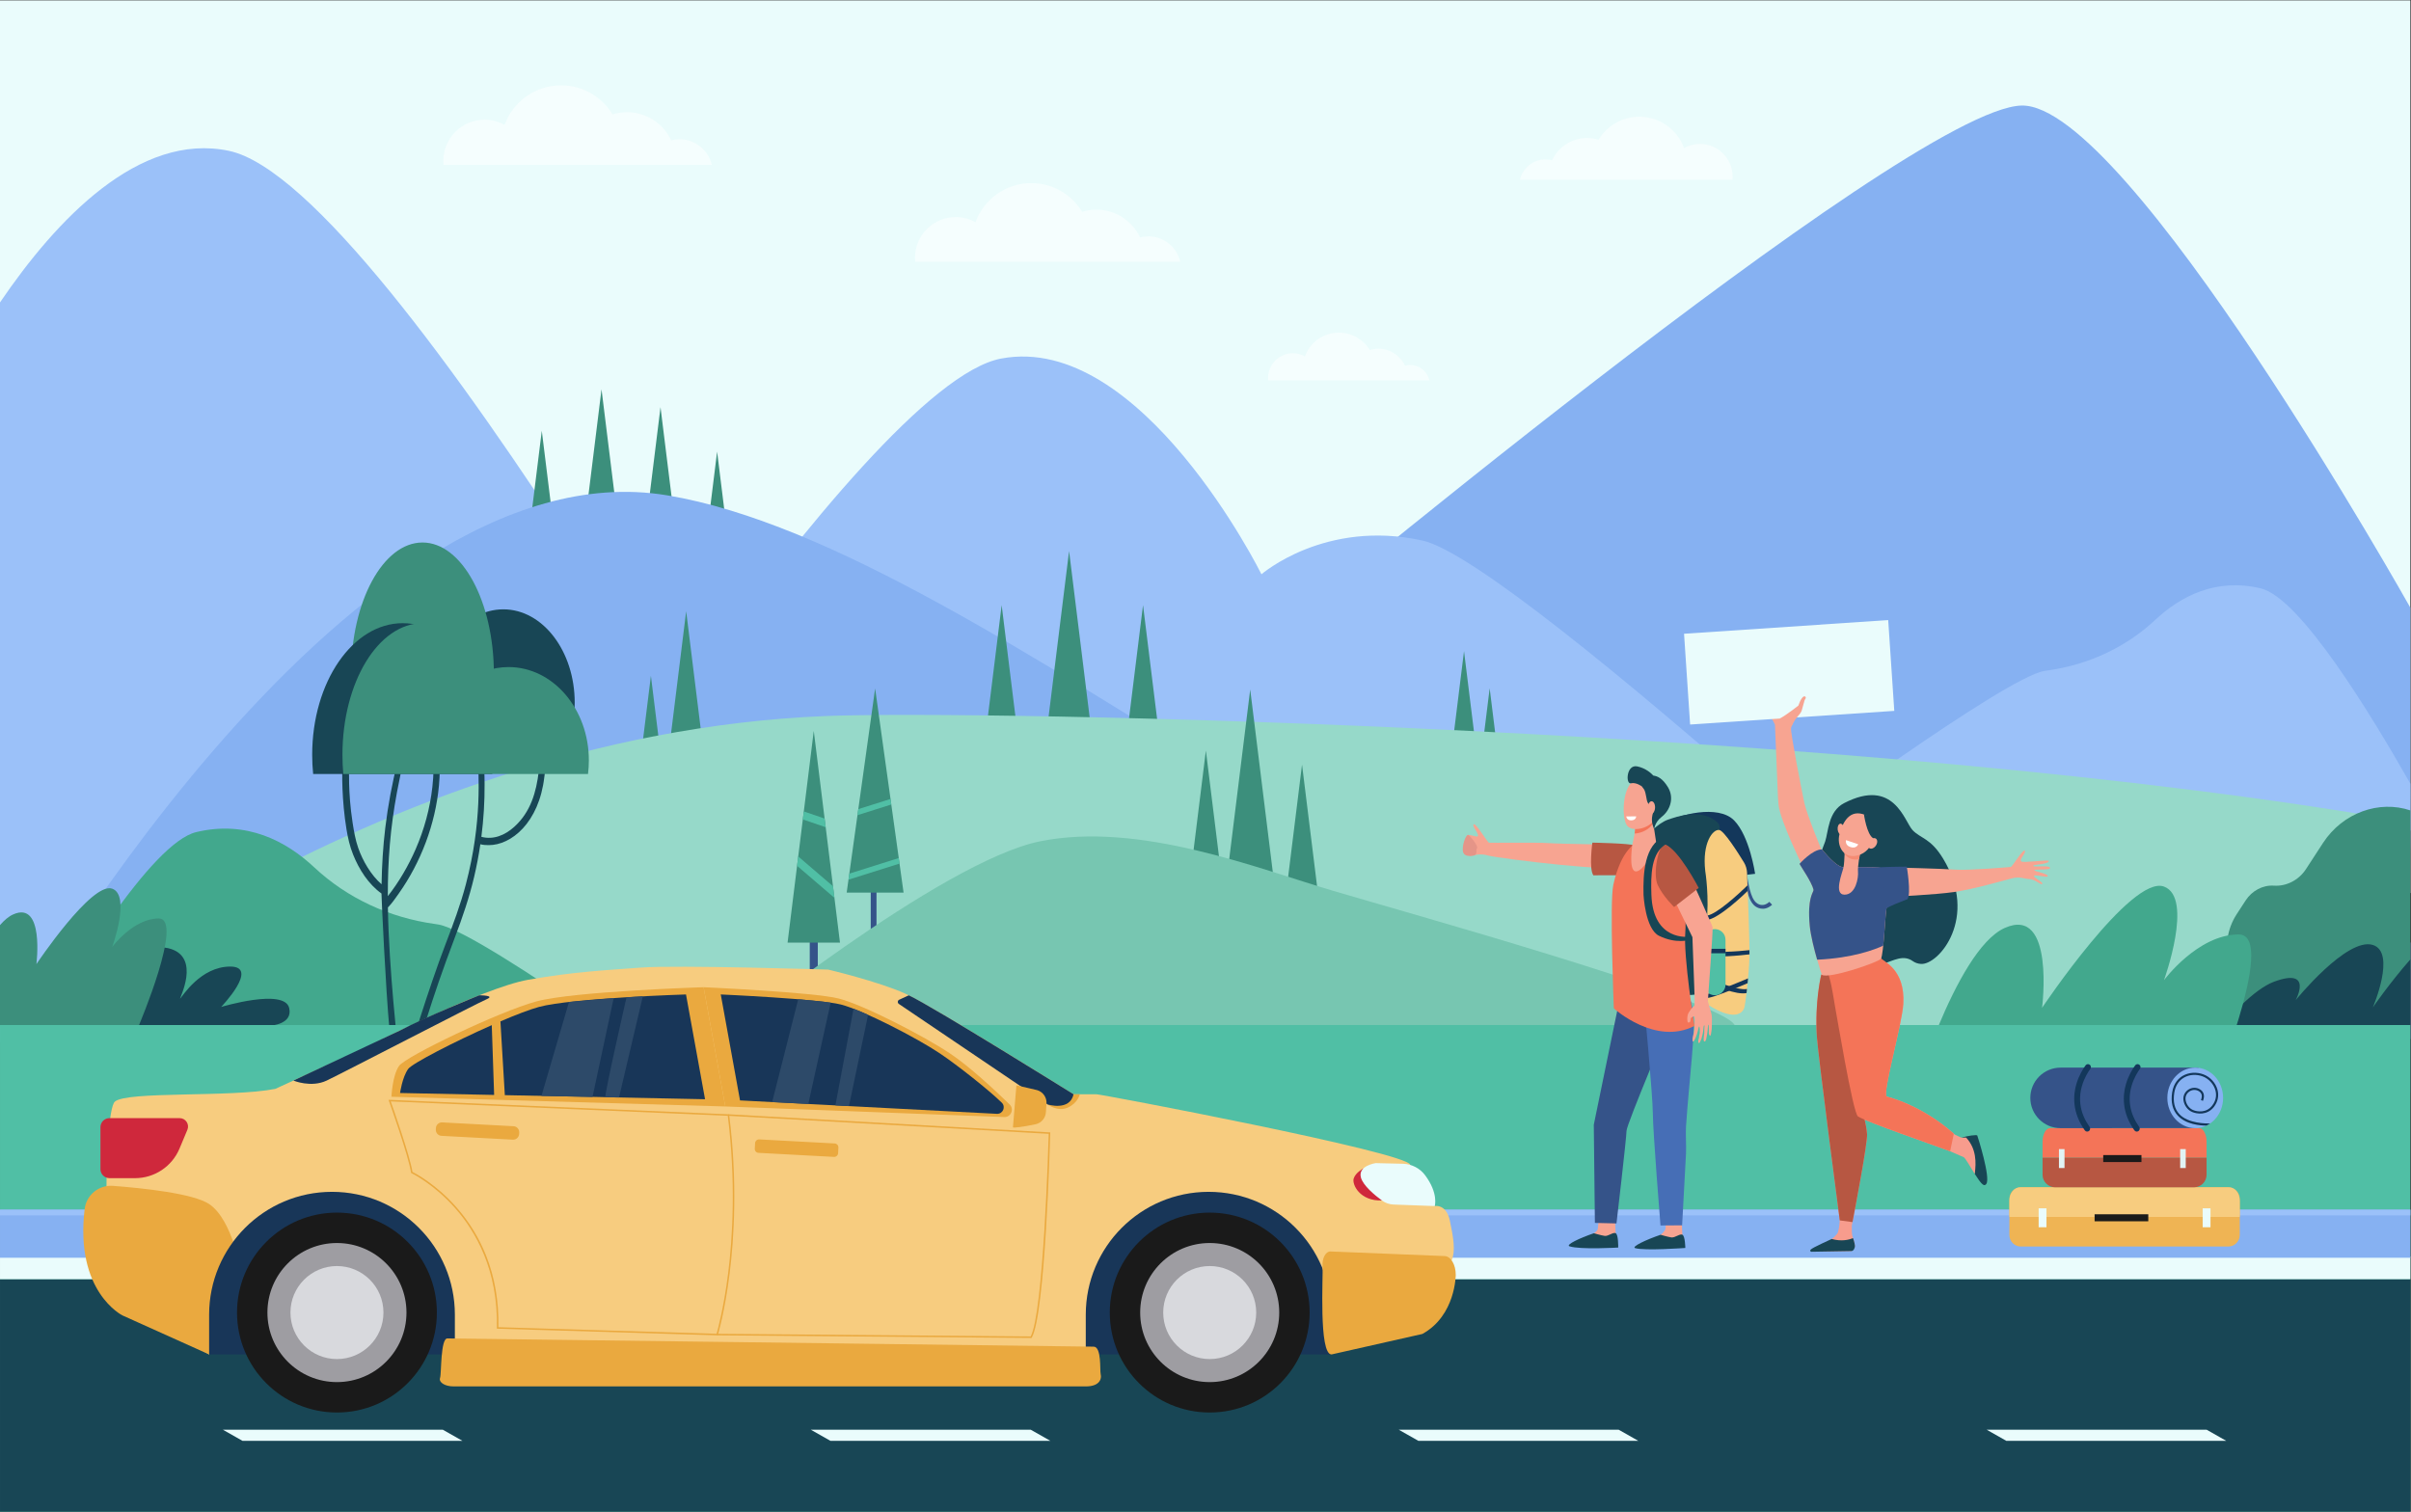 <?xml version="1.0" encoding="UTF-8" standalone="no"?>
<svg
   xmlns:dc="http://purl.org/dc/elements/1.1/"
   xmlns:cc="http://creativecommons.org/ns#"
   xmlns:rdf="http://www.w3.org/1999/02/22-rdf-syntax-ns#"
   xmlns:svg="http://www.w3.org/2000/svg"
   xmlns="http://www.w3.org/2000/svg"
   xmlns:sodipodi="http://sodipodi.sourceforge.net/DTD/sodipodi-0.dtd"
   xmlns:inkscape="http://www.inkscape.org/namespaces/inkscape"
   version="1.1"
   id="svg2"
   xml:space="preserve"
   width="4252.547"
   height="2666.667"
   viewBox="0 0 4252.547 2666.667"
   sodipodi:docname="Happy couple of tourists with backpacks.eps"><rect x="0" y="0" width="4252.547" height="2666.667" fill="#333333" stroke="none"/><defs
     id="defs6" /><sodipodi:namedview
     pagecolor="#ffffff"
     bordercolor="#666666"
     borderopacity="1"
     objecttolerance="10"
     gridtolerance="10"
     guidetolerance="10"
     inkscape:pageopacity="0"
     inkscape:pageshadow="2"
     inkscape:window-width="640"
     inkscape:window-height="480"
     id="namedview4" /><g
     id="g10"
     inkscape:groupmode="layer"
     inkscape:label="ink_ext_XXXXXX"
     transform="matrix(1.333,0,0,-1.333,0,2666.667)"><g
       id="g12"
       transform="scale(0.1)"><path
         d="M 0,8187.7 H 31893.4 V 20000 H 0 Z"
         style="fill:#eafcfc;fill-opacity:1;fill-rule:nonzero;stroke:none"
         id="path14" /><path
         d="m 0,6205.8 11246.4,157.5 -412.5,974.3 c 0,0 -5650.8,10215.1 -7803.91,10671 C 1838.84,18260.8 742.18,17094.9 0,16002.8 v -9797"
         style="fill:#9bc1f9;fill-opacity:1;fill-rule:nonzero;stroke:none"
         id="path16" /><path
         d="m 16604.3,11350 c 0,0 8623.9,7224 10145.3,7258.1 1397,31.4 5143.8,-6644.8 5143.8,-6644.8 V 9767.8 c 0,0 9.3,-1811.1 -44,-1850.4 -53.4,-39.3 -7600.5,859.3 -7600.5,859.3 l -7907.1,890.9 262.5,1682.4"
         style="fill:#86b1f2;fill-opacity:1;fill-rule:nonzero;stroke:none"
         id="path18" /><path
         d="m 7959.32,14853.2 245.8,-1986.5 h -491.61 z"
         style="fill:#3c8f7c;fill-opacity:1;fill-rule:nonzero;stroke:none"
         id="path20" /><path
         d="m 8739.82,14616.4 187.21,-1512.9 h -374.42 z"
         style="fill:#3c8f7c;fill-opacity:1;fill-rule:nonzero;stroke:none"
         id="path22" /><path
         d="m 9488.7,14028.6 187.21,-1512.9 h -374.42 z"
         style="fill:#3c8f7c;fill-opacity:1;fill-rule:nonzero;stroke:none"
         id="path24" /><path
         d="m 7168.91,14304.6 245.81,-1986.5 h -491.61 z"
         style="fill:#3c8f7c;fill-opacity:1;fill-rule:nonzero;stroke:none"
         id="path26" /><path
         d="M 31893.4,9013.9 23674,8933.2 c 0,0 2843.8,2099.8 3373.9,2192.2 16.6,2.9 33,5.5 49.2,7.8 530.8,74.1 1029.1,301.7 1420.3,668 332.4,311.1 800.7,560.1 1396.7,417.5 527,-126.2 1471.2,-1690 1979.3,-2584.3 v -620.5"
         style="fill:#9bc1f9;fill-opacity:1;fill-rule:nonzero;stroke:none"
         id="path28" /><path
         d="m 6524.74,7074.1 c 0,0 4868.06,7836.4 6722.96,8186.1 1854.9,349.7 3443.9,-2855 3443.9,-2855 0,0 839.7,732.4 2130.9,446.4 1291.2,-286 8216.7,-6785.2 8216.7,-6785.2 l -20869.85,260.2 355.39,747.5"
         style="fill:#9bc1f9;fill-opacity:1;fill-rule:nonzero;stroke:none"
         id="path30" /><path
         d="M 31893.4,7532.5 C 30325.8,7521.1 29020.2,6268.4 24573.5,6268.4 19634.1,6268.4 13149,12731.1 8827.06,13450.2 4505.08,14169.3 62.551,6159.9 62.551,6159.9 l 31830.849,94 v 1278.6"
         style="fill:#86b1f2;fill-opacity:1;fill-rule:nonzero;stroke:none"
         id="path32" /><path
         d="m 14146,12712.7 -339.5,-2743.6 h 679 z"
         style="fill:#3c8f7c;fill-opacity:1;fill-rule:nonzero;stroke:none"
         id="path34" /><path
         d="m 9079.32,11916.1 -339.5,-2743.7 h 678.99 z"
         style="fill:#3c8f7c;fill-opacity:1;fill-rule:nonzero;stroke:none"
         id="path36" /><path
         d="m 8612.65,11062.1 -339.5,-2743.7 h 679 z"
         style="fill:#3c8f7c;fill-opacity:1;fill-rule:nonzero;stroke:none"
         id="path38" /><path
         d="m 15124.4,11996.9 -339.5,-2743.7 h 679 z"
         style="fill:#3c8f7c;fill-opacity:1;fill-rule:nonzero;stroke:none"
         id="path40" /><path
         d="m 19371.7,11388 -339.5,-2743.7 h 679 z"
         style="fill:#3c8f7c;fill-opacity:1;fill-rule:nonzero;stroke:none"
         id="path42" /><path
         d="m 19711.2,10896.6 -339.5,-2743.7 h 679 z"
         style="fill:#3c8f7c;fill-opacity:1;fill-rule:nonzero;stroke:none"
         id="path44" /><path
         d="m 13253.9,11996.9 -339.5,-2743.7 h 679 z"
         style="fill:#3c8f7c;fill-opacity:1;fill-rule:nonzero;stroke:none"
         id="path46" /><path
         d="M 31849.4,9127.8 C 24712.1,10387.4 12916.8,10611.9 10911.1,10528.9 4801.14,10276 62.551,6159.9 62.551,6159.9 L 31849.4,6115 v 3012.8"
         style="fill:#96d9c9;fill-opacity:1;fill-rule:nonzero;stroke:none"
         id="path48" /><path
         d="m 369.586,5407.2 9209.334,-90.4 c 0,0 -3182.23,2349.8 -3775.51,2453.2 -18.54,3.2 -36.88,6.1 -55.01,8.6 -593.95,83 -1151.62,337.7 -1589.39,747.5 -371.9,348.3 -896.03,626.9 -1562.96,467.2 C 2006.33,8852.1 938.238,7102.2 369.586,6101.5 v -694.3"
         style="fill:#42a88d;fill-opacity:1;fill-rule:nonzero;stroke:none"
         id="path50" /><path
         d="m 1220.65,6431.9 c 0,0 449.7,1159 1006.62,1025 451.31,-108.6 130.44,-691.8 157.95,-665.3 27.51,26.5 269.57,422.4 661.23,422.4 391.66,0 -120.22,-534.3 -120.22,-534.3 0,0 834.46,251.2 899.8,-12.5 54.23,-218.9 -249.06,-235.3 -249.06,-235.3 H 1220.65"
         style="fill:#184655;fill-opacity:1;fill-rule:nonzero;stroke:none"
         id="path52" /><path
         d="m 10820.8,6871.8 h -106.2 V 8049 h 106.2 V 6871.8"
         style="fill:#355389;fill-opacity:1;fill-rule:nonzero;stroke:none"
         id="path54" /><path
         d="M 10767.7,10332.7 10421,7531.1 h 693.4 z"
         style="fill:#3c8f7c;fill-opacity:1;fill-rule:nonzero;stroke:none"
         id="path56" /><path
         d="m 10546.8,8547.2 494.3,-423.9 -19,153.6 -460,394.4 -15.3,-124.1"
         style="fill:#50bfa5;fill-opacity:1;fill-rule:nonzero;stroke:none"
         id="path58" /><path
         d="m 10622.7,9161.3 302.7,-103.5 -14.2,115 -275.4,94.2 -13.1,-105.7"
         style="fill:#50bfa5;fill-opacity:1;fill-rule:nonzero;stroke:none"
         id="path60" /><path
         d="m 11597.8,7169.2 h -76.4 v 1338.6 h 76.4 V 7169.2"
         style="fill:#355389;fill-opacity:1;fill-rule:nonzero;stroke:none"
         id="path62" /><path
         d="M 11579.6,10894.4 11203.1,8192.5 H 11956 Z"
         style="fill:#3c8f7c;fill-opacity:1;fill-rule:nonzero;stroke:none"
         id="path64" /><path
         d="m 11227,8363.9 675.5,212.9 -10.2,73.3 -654.1,-206.2 -11.2,-80"
         style="fill:#50bfa5;fill-opacity:1;fill-rule:nonzero;stroke:none"
         id="path66" /><path
         d="m 11346,9217.5 447.5,141.1 -10.2,73.3 -426.2,-134.4 -11.1,-80"
         style="fill:#50bfa5;fill-opacity:1;fill-rule:nonzero;stroke:none"
         id="path68" /><path
         d="M 15956,10072.7 15616.5,7329 h 679 z"
         style="fill:#3c8f7c;fill-opacity:1;fill-rule:nonzero;stroke:none"
         id="path70" /><path
         d="m 17228.3,9886.4 -339.5,-2743.7 h 679 z"
         style="fill:#3c8f7c;fill-opacity:1;fill-rule:nonzero;stroke:none"
         id="path72" /><path
         d="m 16542.6,10880.8 -339.5,-2743.7 h 679 z"
         style="fill:#3c8f7c;fill-opacity:1;fill-rule:nonzero;stroke:none"
         id="path74" /><path
         d="m 9578.92,6284.1 c 0,0 2869.98,2323 4185.48,2587.8 1315.5,264.8 2881.4,-361.6 3875.5,-655.6 994.2,-294.1 4845.1,-1367.1 5277.1,-1735.5 432.1,-368.4 -1341.6,-1853.7 -2900.4,-1714.5 -1558.9,139.3 -8154.9,971.9 -8312.6,877.1 -157.7,-94.7 -2125.08,640.7 -2125.08,640.7"
         style="fill:#77c6b1;fill-opacity:1;fill-rule:nonzero;stroke:none"
         id="path76" /><path
         d="m 5895.7,7511.3 c 99.93,260.6 197.82,521.3 268.86,792.4 218.62,834.1 165.84,1442.1 157.69,1734.4 -1.08,38.7 60.75,49.3 66.15,9.4 18.58,-137.2 22.72,-276.6 23.63,-415.1 1.53,-233.9 -12.66,-467.9 -42.58,-701.7 160.36,-41.9 312.06,20.8 436.17,133.4 213.93,194.1 290.29,452.8 323.92,739.3 3.44,29.3 4.51,57 28.29,73.9 5.29,15 27.19,19.7 32.63,-2.7 33.9,-35 17.47,-105.1 12.26,-150.2 -70.6,-610.3 -440.77,-906.1 -738.79,-903.5 -32.69,0.3 -72.43,1.9 -107.96,11.8 -21.48,-146 -49.1,-291 -82.89,-434.4 C 6208.69,8125 6118.36,7861.2 6018.97,7599.9 5679.12,6706.4 5570.68,6250 5474.12,5991.3 c -14.6,-51.9 -91.33,-30.2 -77.9,22.5 4.78,18.7 269.93,899 499.48,1497.5"
         style="fill:#184655;fill-opacity:1;fill-rule:nonzero;stroke:none"
         id="path78" /><path
         d="m 4533.98,9860.4 c 3.22,19.2 14.43,31.9 18.69,49.9 5.63,23.8 44.3,26.2 48.35,0 2.31,-14.9 10.59,-24.1 13.8,-39.4 10.36,-49.4 -14.69,-327.4 50.72,-752.9 17.38,-113.1 36.58,-225.5 74.16,-333.5 60.73,-174.4 171.42,-362.5 309.05,-481.4 4.37,249.3 19.24,498.2 49.06,745.7 17.85,148.2 40.37,295.7 67.73,442.3 13.31,71.3 27.73,142.5 43.22,213.4 16.25,74.4 31.57,145.9 67.12,213.2 10.91,20.7 41.95,11.1 42,-11.9 0.13,-66.1 -13.05,-126.9 -26.79,-191.1 -13.69,-63.9 -26.51,-128 -38.44,-192.3 -88.43,-476.4 -121.69,-899.5 -121.32,-1376.5 145.8,183.8 273.27,403.9 367.73,620.2 113.53,259.8 190.01,539.5 221.83,823.4 8.91,79.3 14.32,159.2 16.02,239.1 0.88,41.4 1.72,82.8 2.55,124.1 0.43,21.3 8.57,85.5 44.35,66.7 32.92,-17.3 29.8,-55.9 32.55,-89.6 3.01,-36.8 3.27,-73.5 2.81,-110.4 -0.88,-70.7 -4.66,-141.3 -11.19,-211.6 -47.33,-509.7 -239.23,-1013.5 -531.02,-1426.3 -44.47,-62.9 -90.4,-130.4 -144.42,-185.3 12.44,-815.8 133.34,-1846.3 135.45,-1928.6 0.47,-18.2 -3.62,-36.8 -6.3,-54.8 -5.52,-37 -54.05,-28.4 -63.97,0 -18.75,53.8 -16.82,74.7 -44.79,372.3 -49.85,530.7 -105.71,1746.5 -105.5,1795.7 -173.25,124.8 -295.92,316.7 -376.08,517.1 -42.54,106.4 -67.5,215.8 -86.22,329.1 -63.68,385.2 -61.7,770.4 -51.15,833.4"
         style="fill:#184655;fill-opacity:1;fill-rule:nonzero;stroke:none"
         id="path80" /><path
         d="m 5724.89,10526.1 c -6.56,58.8 -9.98,118.9 -9.98,180.1 0,682.2 423.01,1235.2 944.81,1235.2 521.81,0 944.81,-553 944.81,-1235.2 0,-61.2 -3.42,-121.3 -9.98,-180.1 H 5724.89"
         style="fill:#184655;fill-opacity:1;fill-rule:nonzero;stroke:none"
         id="path82" /><path
         d="m 4655.62,10829.7 c -6.57,82.9 -9.99,167.7 -9.99,254 0,962.1 423.01,1742 944.81,1742 521.81,0 944.82,-779.9 944.82,-1742 0,-86.3 -3.42,-171.1 -9.99,-254 H 4655.62"
         style="fill:#3c8f7c;fill-opacity:1;fill-rule:nonzero;stroke:none"
         id="path84" /><path
         d="m 6513.66,9762.2 c 8.32,82.9 12.66,167.7 12.66,254 0,962.1 -536.25,1742 -1197.74,1742 -661.49,0 -1197.74,-779.9 -1197.74,-1742 0,-86.3 4.34,-171.1 12.67,-254 h 2370.15"
         style="fill:#184655;fill-opacity:1;fill-rule:nonzero;stroke:none"
         id="path86" /><path
         d="m 5594.02,11758.2 c 330.61,0 625.96,-247.4 820.88,-635.5 99.26,35.7 204.72,54.8 314.04,54.8 586.96,0 1062.79,-553 1062.79,-1235.2 0,-61.2 -3.84,-121.3 -11.23,-180.1 H 4542.47 c -7.39,82.9 -11.24,167.7 -11.24,254 0,962.1 475.83,1742 1062.79,1742"
         style="fill:#3c8f7c;fill-opacity:1;fill-rule:nonzero;stroke:none"
         id="path88" /><path
         d="m 2100.7,7850.6 c -337.32,0 -615.47,-376.6 -615.47,-376.6 0,0 246.96,680 0,770.7 -269.41,98.9 -1003.582,-998.3 -1003.582,-998.3 0,0 107.704,841.3 -306.156,658.2 C 115.855,7878.2 57.027,7828.3 0,7762.5 V 6420.3 l 1839.98,20.1 c 0,0 598.03,1410.2 260.72,1410.2"
         style="fill:#3c8f7c;fill-opacity:1;fill-rule:nonzero;stroke:none"
         id="path90" /><path
         d="m 31893.4,9280.6 c -411.9,138.6 -893.5,-28.4 -1155.7,-431 l -225,-345.4 c -98.6,-151.3 -264.6,-230.4 -425.4,-219.5 -146,9.8 -289.4,-67.2 -373.1,-195.7 l -118.6,-182.1 c -128.4,-197.1 -161.2,-437.9 -96.9,-655.6 37.7,-127.3 19.7,-273.4 -61.3,-397.7 l -168,-257.8 c -185.6,-285.1 -118.6,-657.9 149.7,-832.7 l 153.1,-99.7 c 268.3,-174.8 636.4,-85.4 822.1,199.6 190.5,388.8 432.6,527 633.1,565.6 294.9,56.7 560.9,233.2 730.2,493 l 23.7,36.5 c 46.1,70.8 83.5,145.6 112.1,222.9 v 2099.6"
         style="fill:#3c8f7c;fill-opacity:1;fill-rule:nonzero;stroke:none"
         id="path92" /><path
         d="m 31893.4,7308.6 c -274,-311.3 -496.5,-635.2 -496.5,-635.2 0,0 314.6,729.4 0,826.6 -343.1,106.1 -1020.8,-730.7 -1020.8,-730.7 0,0 239.4,440.1 -287.8,243.7 -527.2,-196.4 -1364.8,-1476.7 -1364.8,-1476.7 l 3169.9,9.9 v 1762.4"
         style="fill:#184655;fill-opacity:1;fill-rule:nonzero;stroke:none"
         id="path94" /><path
         d="m 25260,5329.5 c 0,0 603.2,2102.1 1268.4,2396.4 665.1,294.3 492,-1057.8 492,-1057.8 0,0 1180.1,1763.5 1613.1,1604.5 396.9,-145.7 0,-1238.8 0,-1238.8 0,0 447.1,605.3 989.2,605.3 542.2,0 -419,-2266.5 -419,-2266.5 L 25260,5329.5"
         style="fill:#42a88d;fill-opacity:1;fill-rule:nonzero;stroke:none"
         id="path96" /><path
         d="M 0.145,0 H 31893.445 V 6440.1 H 0.145 Z"
         style="fill:#50bfa5;fill-opacity:1;fill-rule:nonzero;stroke:none"
         id="path98" /><path
         d="M 31893.4,3077.2 H 0.145 V 0 H 31893.4 v 3077.2"
         style="fill:#184655;fill-opacity:1;fill-rule:nonzero;stroke:none"
         id="path100" /><path
         d="M 31893.4,3077.2 H 0.145 v 299.5 H 31893.4 v -299.5"
         style="fill:#eafcfc;fill-opacity:1;fill-rule:nonzero;stroke:none"
         id="path102" /><path
         d="M 31893.4,3360.6 H 0.145 v 636.6 H 31893.4 v -636.6"
         style="fill:#86b1f2;fill-opacity:1;fill-rule:nonzero;stroke:none"
         id="path104" /><path
         d="M 31893.4,3921.4 H 0.145 v 75.8 H 31893.4 v -75.8"
         style="fill:#9bc1f9;fill-opacity:1;fill-rule:nonzero;stroke:none"
         id="path106" /><path
         d="m 14508.3,5524 c 30.5,6 4130.1,-768.4 4152.4,-935 22.4,-166.6 98.5,-264.1 -163.7,-260.2 -262.2,4 -1660,147.4 -2063.9,237.1 -404,89.7 -123,149.4 -959.9,191.3 -836.8,41.8 -1065.1,137.5 -1202,101.6 -136.9,-35.9 -397,0.8 -397,71.3 0,217 634.1,593.9 634.1,593.9"
         style="fill:#f7cc7f;fill-opacity:1;fill-rule:nonzero;stroke:none"
         id="path108" /><path
         d="m 18984.3,4044.6 c 0,0 152.5,32.9 200.3,-194.2 47.8,-227.2 77.1,-397.9 23.6,-524.7 -53.5,-126.9 -1852.7,-300.2 -1852.7,-264.4 0,35.9 -406.5,804 -406.5,804 0,0 358.7,218.2 382.6,230.1 23.9,12 1652.7,-50.8 1652.7,-50.8"
         style="fill:#f7cc7f;fill-opacity:1;fill-rule:nonzero;stroke:none"
         id="path110" /><path
         d="m 3643.41,5595.8 1210.42,555.9 c 0,0 1524.24,780 2133.93,887.6 609.69,107.6 1022.13,125.5 1497.32,161.4 475.21,35.8 2474.62,-26.9 2474.62,-26.9 0,0 657.5,-155.4 1016.2,-316.8 358.6,-161.4 2229.5,-1333 2229.5,-1333 h 302.9 c 0,0 -48.6,-167.3 -302.9,-248.8 -105,-33.6 -184.7,-199.2 -184.7,-199.2 0,0 1260.7,-81 1771.7,-152.7 449.2,-63 1923.4,-299.2 2669.5,-325.1 204.3,-7 387.3,-130.4 467.7,-318.3 32,-74.7 54.7,-155.8 54.7,-235.3 L 17227,3865.3 15135.5,3576.8 14366.8,2081.1 H 6028.39 l -502.1,1371.8 -2225.97,-88.4 -533.17,-1283.4 c 0,0 -719.69,421.4 -1078.33,511 -358.64,89.7 -322.78,2689.8 -170.36,2833.3 152.42,143.5 1542.16,53.8 2124.95,170.4"
         style="fill:#f7cc7f;fill-opacity:1;fill-rule:nonzero;stroke:none"
         id="path112" /><path
         d="m 1120.21,4006.1 c 22.39,185.4 187.39,320 373.59,305.9 399.58,-30.1 1061.07,-99.9 1273.35,-240.5 311.4,-206.2 427.97,-914.5 427.97,-914.5 l -427.97,-1075.9 -1146.08,516 c 0,0 -633.625,310.2 -500.86,1409"
         style="fill:#eaa93f;fill-opacity:1;fill-rule:nonzero;stroke:none"
         id="path114" /><path
         d="m 15992.7,4232.9 v 0 c -898,0 -1625.9,-727.9 -1625.9,-1625.8 v -526 h 3251.7 v 526 c 0,897.9 -727.9,1625.8 -1625.8,1625.8"
         style="fill:#183658;fill-opacity:1;fill-rule:nonzero;stroke:none"
         id="path116" /><path
         d="m 4393,4232.9 v 0 c -897.93,0 -1625.85,-727.9 -1625.85,-1625.8 v -526 h 3251.69 v 526 c 0,897.9 -727.91,1625.8 -1625.84,1625.8"
         style="fill:#183658;fill-opacity:1;fill-rule:nonzero;stroke:none"
         id="path118" /><path
         d="m 13861.7,5389.5 c 0,0 135.1,-103.3 269.6,-40.6 134.5,62.8 156.1,175.1 156.1,175.1 h -82 l -187.7,-19.7 -156,-114.8"
         style="fill:#eaa93f;fill-opacity:1;fill-rule:nonzero;stroke:none"
         id="path120" /><path
         d="m 6594.8,2441.6 2887.01,-87.2 c 14.21,49.1 95.03,340.6 152.96,802.9 58.31,465.5 104.65,1204 -4.99,2082.1 l -4459.56,190.2 c 35.87,-101 252.02,-714.9 287.51,-932.9 39.45,-19.9 313.38,-164.2 579.82,-466.1 168.25,-190.7 300.79,-406 393.95,-640 115.29,-289.7 170.22,-608.9 163.3,-949 z m 2901.89,-107.9 -7.71,0.3 -2914.81,88.1 0.24,10 c 18.43,771.9 -289.68,1287.7 -551.4,1584.5 -283.8,321.8 -575.84,462.8 -578.76,464.2 l -4.82,2.3 -0.82,5.3 c -35.3,229.5 -289.85,941.4 -292.41,948.5 l -5.06,14.2 14.98,-0.7 4491.55,-191.6 1.06,-8.5 c 111.29,-884.1 64.68,-1627.8 5.98,-2096.1 -63.63,-507.5 -154.86,-810.1 -155.77,-813.1 l -2.25,-7.4"
         style="fill:#eaa93f;fill-opacity:1;fill-rule:nonzero;stroke:none"
         id="path122" /><path
         d="m 13649.3,2299.1 -5.8,0.1 -4154.3,34.8 0.18,20.2 4148.32,-34.8 c 168.1,312.9 233.9,2514.5 238.6,2681.1 l -4238.15,238.5 1.14,20.2 4257.71,-239.7 -0.3,-9.8 c -2.6,-97.8 -65.9,-2397.8 -244.4,-2705.5 l -3,-5.1"
         style="fill:#eaa93f;fill-opacity:1;fill-rule:nonzero;stroke:none"
         id="path124" /><path
         d="m 5179.6,5491.2 c 0,0 11.96,283.9 101.62,409.4 89.66,125.5 1321,717.3 1814.13,851.8 493.13,134.5 2214.61,188.3 2214.61,188.3 L 9596.88,5362.6 5179.6,5491.2"
         style="fill:#eaa93f;fill-opacity:1;fill-rule:nonzero;stroke:none"
         id="path126" /><path
         d="M 6679.89,5512.4 9329.17,5458.3 9077.03,6845 c 0,0 -1512.81,-47.2 -1946.18,-165.4 -121.94,-33.3 -306.02,-104.1 -509.36,-191.1 19.29,-311.8 43.9,-715.4 58.4,-976.1"
         style="fill:#183658;fill-opacity:1;fill-rule:nonzero;stroke:none"
         id="path128" /><path
         d="M 6507.01,6438.7 C 6011.95,6220 5453.29,5932.3 5400.77,5858.8 c -78.8,-110.3 -107.23,-318 -107.23,-318 l 1244.82,-25.5 -31.35,923.4"
         style="fill:#183658;fill-opacity:1;fill-rule:nonzero;stroke:none"
         id="path130" /><path
         d="m 9309.96,6940.7 c 0,0 1458.44,-65.8 1787.24,-149.5 328.8,-83.7 1132.5,-498.2 1476.4,-729.2 259.7,-174.4 587.3,-479.6 785.5,-672.5 63.8,-62.2 17.5,-170.2 -71.5,-166.9 l -3690.72,140 -286.92,1578.1"
         style="fill:#eaa93f;fill-opacity:1;fill-rule:nonzero;stroke:none"
         id="path132" /><path
         d="m 9537.01,6845 c 0,0 1296.09,-58.4 1588.29,-132.8 292.1,-74.3 1006.4,-442.7 1312,-648 230.8,-155 641.6,-479.3 817.7,-650.8 56.7,-55.2 15.6,-151.2 -63.5,-148.2 L 9791.98,5442.7 9537.01,6845"
         style="fill:#183658;fill-opacity:1;fill-rule:nonzero;stroke:none"
         id="path134" /><path
         d="m 12024.9,6833.5 -126.5,-58.2 c -22.8,-10.5 -25.4,-41.9 -4.6,-56 l 1967.9,-1329.8 c 0,0 292.9,-92.6 343.7,134.5 0,0 -1871.5,1166.4 -2180.5,1309.5"
         style="fill:#183658;fill-opacity:1;fill-rule:nonzero;stroke:none"
         id="path136" /><path
         d="m 18039.9,4541.9 c 0,0 -100.5,-51.4 -127.4,-130.4 -26.9,-79.1 80.2,-303.6 372.5,-292.8 292.4,10.7 -245.1,423.2 -245.1,423.2"
         style="fill:#cf283c;fill-opacity:1;fill-rule:nonzero;stroke:none"
         id="path138" /><path
         d="m 3136.24,2635.3 c 0,-730.5 591.98,-1322.7 1322.22,-1322.7 730.24,0 1322.21,592.2 1322.21,1322.7 0,730.5 -591.97,1322.7 -1322.21,1322.7 -730.24,0 -1322.22,-592.2 -1322.22,-1322.7"
         style="fill:#1a1a1a;fill-opacity:1;fill-rule:nonzero;stroke:none"
         id="path140" /><path
         d="m 3538.5,2635.3 c 0,-508.2 411.88,-920.3 919.96,-920.3 508.08,0 919.95,412.1 919.95,920.3 0,508.2 -411.87,920.3 -919.95,920.3 -508.08,0 -919.96,-412.1 -919.96,-920.3"
         style="fill:#9e9da2;fill-opacity:1;fill-rule:nonzero;stroke:none"
         id="path142" /><path
         d="m 3843.21,2635.3 c 0,-339.9 275.46,-615.5 615.25,-615.5 339.79,0 615.24,275.6 615.24,615.5 0,339.9 -275.45,615.5 -615.24,615.5 -339.79,0 -615.25,-275.6 -615.25,-615.5"
         style="fill:#d8d9dd;fill-opacity:1;fill-rule:nonzero;stroke:none"
         id="path144" /><path
         d="m 14684.5,2635.3 c 0,-730.5 592,-1322.7 1322.2,-1322.7 730.3,0 1322.3,592.2 1322.3,1322.7 0,730.5 -592,1322.7 -1322.3,1322.7 -730.2,0 -1322.2,-592.2 -1322.2,-1322.7"
         style="fill:#1a1a1a;fill-opacity:1;fill-rule:nonzero;stroke:none"
         id="path146" /><path
         d="m 15086.8,2635.3 c 0,-508.2 411.9,-920.3 919.9,-920.3 508.1,0 920,412.1 920,920.3 0,508.2 -411.9,920.3 -920,920.3 -508,0 -919.9,-412.1 -919.9,-920.3"
         style="fill:#9e9da2;fill-opacity:1;fill-rule:nonzero;stroke:none"
         id="path148" /><path
         d="m 15391.5,2635.3 c 0,-339.9 275.4,-615.5 615.2,-615.5 339.8,0 615.3,275.6 615.3,615.5 0,339.9 -275.5,615.5 -615.3,615.5 -339.8,0 -615.2,-275.6 -615.2,-615.5"
         style="fill:#d8d9dd;fill-opacity:1;fill-rule:nonzero;stroke:none"
         id="path150" /><path
         d="m 14472.3,2184 -8552.07,109.2 c -93.3,1.2 -77.56,-466.4 -97.33,-522.4 -20.64,-58.5 63.72,-112.7 177.43,-112.7 h 8368.77 c 164.2,0 215.4,83.9 194,169.1 -10.1,39.9 13.9,355.5 -90.8,356.8"
         style="fill:#eaa93f;fill-opacity:1;fill-rule:nonzero;stroke:none"
         id="path152" /><path
         d="m 17605.5,3443.8 c -64.3,2.6 -113.9,-90.6 -105.6,-196 9.1,-117.1 -53,-1166.7 118.6,-1166.7 L 18820,2352 c 442.5,243.1 442.3,783.1 442.3,783.1 0,134.5 -64.9,244.5 -146.2,247.8 l -1510.6,60.9"
         style="fill:#eaa93f;fill-opacity:1;fill-rule:nonzero;stroke:none"
         id="path154" /><path
         d="m 6785.67,4923.3 -943.91,50.6 c -43.78,2.3 -77.37,39.7 -75.02,83.5 l 1.04,19.4 c 2.35,43.8 39.74,77.4 83.53,75 l 943.91,-50.6 c 43.78,-2.4 77.37,-39.8 75.02,-83.6 l -1.04,-19.3 c -2.35,-43.8 -39.74,-77.4 -83.53,-75"
         style="fill:#eaa93f;fill-opacity:1;fill-rule:nonzero;stroke:none"
         id="path156" /><path
         d="m 11035.2,4695.3 -999,53.6 c -28.5,1.5 -50.48,25.9 -48.95,54.5 l 3.99,74.4 c 1.53,28.6 25.96,50.5 54.56,49 l 998.9,-53.6 c 28.6,-1.5 50.5,-26 49,-54.6 l -4,-74.3 c -1.5,-28.6 -25.9,-50.6 -54.5,-49"
         style="fill:#eaa93f;fill-opacity:1;fill-rule:nonzero;stroke:none"
         id="path158" /><path
         d="m 1448.88,5208.3 h 928.02 c 79.49,0 133.34,-81 102.61,-154.3 l -104.25,-248.7 c -99.38,-237.2 -331.38,-391.5 -588.49,-391.5 h -337.89 c -66.13,0 -119.74,53.6 -119.74,119.8 v 554.9 c 0,66.1 53.61,119.8 119.74,119.8"
         style="fill:#cf283c;fill-opacity:1;fill-rule:nonzero;stroke:none"
         id="path160" /><path
         d="m 18203.3,4613 c 0,0 -236.1,-33.4 -196.3,-188.8 27.5,-107.1 183.6,-235.8 278,-305.5 44.8,-33.1 98.4,-51.8 154,-53.9 l 545.3,-20.2 c 0,0 52.5,167 -127.2,408 -69.5,93.3 -178.4,149 -294.8,151.8 l -359,8.6"
         style="fill:#eafcfc;fill-opacity:1;fill-rule:nonzero;stroke:none"
         id="path162" /><path
         d="m 7840.18,5488.7 -675.53,13.8 675.53,-13.8 v 0 m -311.32,1256.9 v 0 h 0.06 c -0.05,0 -0.01,0 -0.06,0"
         style="fill:#eab152;fill-opacity:1;fill-rule:nonzero;stroke:none"
         id="path164" /><path
         d="m 7840.18,5488.7 -675.53,13.8 364.21,1243.1 c 0.05,0 0.01,0 0.06,0 l 591.23,51.5 -279.97,-1308.4"
         style="fill:#2d4a69;fill-opacity:1;fill-rule:nonzero;stroke:none"
         id="path166" /><path
         d="m 8128.69,5482.8 c -46.21,1 -103.5,2.1 -117.15,2.4 -0.03,0 -0.05,0 -0.07,0 l 117.22,-2.4 m 376.81,1337.4 0.38,0.1 c -0.15,-0.1 -0.23,-0.1 -0.38,-0.1"
         style="fill:#eab152;fill-opacity:1;fill-rule:nonzero;stroke:none"
         id="path168" /><path
         d="m 8190.87,5481.6 c 0,0 -28.07,0.5 -62.18,1.2 l -117.22,2.4 c -23.04,3.2 278.8,1322.9 278.8,1322.9 l 215.23,12.1 c 0.15,0 0.23,0 0.38,0.1 L 8190.87,5481.6"
         style="fill:#2d4a69;fill-opacity:1;fill-rule:nonzero;stroke:none"
         id="path170" /><path
         d="m 10991.5,6736.7 c -28.2,4.1 -59,8 -91.8,12 l 92.5,-9 -0.7,-3"
         style="fill:#eab152;fill-opacity:1;fill-rule:nonzero;stroke:none"
         id="path172" /><path
         d="m 10695.3,5396.8 -478.4,23.7 345.1,1361 337.7,-32.8 c 32.8,-4 63.6,-7.9 91.8,-12 l -296.2,-1339.9"
         style="fill:#2d4a69;fill-opacity:1;fill-rule:nonzero;stroke:none"
         id="path174" /><path
         d="m 11233.4,5367.4 -165.8,8.7 c -6.1,0.4 -10.8,0.6 -13.6,0.7 v 0 0 l 239.9,1279.3 c 58.9,-22.8 123.9,-50.2 192.5,-80.8 l -253,-1207.9"
         style="fill:#2d4a69;fill-opacity:1;fill-rule:nonzero;stroke:none"
         id="path176" /><path
         d="m 3882.04,5705.3 c 0,0 234.19,-97.8 440.41,0 206.22,97.9 1990.47,1023.4 2115.99,1076.2 125.52,52.8 -97.02,52 -97.02,52 0,0 -719.07,-289.5 -1055.2,-468.6 L 3882.04,5705.3"
         style="fill:#183658;fill-opacity:1;fill-rule:nonzero;stroke:none"
         id="path178" /><path
         d="m 13448.8,5641.8 c 10.3,0 275.6,-63.3 275.6,-63.3 77.4,-23.6 128.2,-97.5 122.6,-178.2 l -8.1,-115.5 c -5.4,-76.9 -60.9,-141.1 -136.4,-157.5 -167,-36.2 -299.4,-51.1 -299.4,-40.5 0,15.3 45.7,555 45.7,555"
         style="fill:#eaa93f;fill-opacity:1;fill-rule:nonzero;stroke:none"
         id="path180" /><path
         d="m 20488.2,8847.8 c -153.1,10.6 -761.1,2.1 -784.8,5.1 -23.7,3.1 -177.8,270.9 -204.2,242.7 -26.5,-28.3 85.9,-133 50.5,-159.4 -10.3,-7.6 -72.4,17.3 -122.4,20.4 l 23.3,-277.4 c 68.9,6.7 127.6,36.5 242.5,3.6 63.3,-18.2 547.5,-83.1 956.8,-122.8 419.6,-40.7 763.8,-56.1 763.8,-56.1 l 34.4,322 c 0,0 -790.7,10.1 -959.9,21.9"
         style="fill:#f7a491;fill-opacity:1;fill-rule:nonzero;stroke:none"
         id="path182" /><path
         d="m 21366.8,3895.3 11.9,-212 c 4.3,-26.8 21.3,-93.2 21.3,-117.6 0,-91.7 -400.6,77.9 -310.9,118.5 8.2,3.7 50.7,31.5 53.4,62.7 4.1,48.1 14.6,145.4 14.6,145.4 l 209.7,3"
         style="fill:#f7a491;fill-opacity:1;fill-rule:nonzero;stroke:none"
         id="path184" /><path
         d="m 21090.1,3685.1 c 0,0 94.1,-28.1 142.3,-35.1 48.2,-7 111.7,52.1 145.7,36.1 37.5,-17.6 33.8,-190.5 33.8,-190.5 0,0 -502.1,-30.1 -644,16.4 -56.2,18.5 130,107.7 322.2,173.1"
         style="fill:#184655;fill-opacity:1;fill-rule:nonzero;stroke:none"
         id="path186" /><path
         d="m 22249.5,3875 11.8,-212 c 4.3,-26.8 21.3,-93.2 21.3,-117.6 0,-91.7 -400.6,77.9 -310.8,118.5 8.1,3.7 63.3,52.3 66,83.5 4.1,48.1 1.9,124.6 1.9,124.6 l 209.8,3"
         style="fill:#f7a491;fill-opacity:1;fill-rule:nonzero;stroke:none"
         id="path188" /><path
         d="m 21972.8,3664.8 c 0,0 94.1,-28.1 142.2,-35.1 48.2,-7 111.7,52.1 145.8,36.1 37.5,-17.5 39,-175.6 39,-175.6 0,0 -536.8,-39.6 -663,-2.4 -56.7,16.7 143.7,111.6 336,177"
         style="fill:#184655;fill-opacity:1;fill-rule:nonzero;stroke:none"
         id="path190" /><path
         d="m 21614.6,6928.5 -169.4,-74.4 -356.3,-1733.1 14.5,-1299.3 285.6,-6.8 c 0,0 132.8,1136.6 132.8,1224.6 0,88.1 615.4,1541.4 615.4,1541.4 l -522.6,347.6"
         style="fill:#355389;fill-opacity:1;fill-rule:nonzero;stroke:none"
         id="path192" /><path
         d="m 21745.3,6833.2 c 0,0 124.8,-1335.4 124.8,-1560.5 0,-225 101.2,-1484.8 101.2,-1484.8 l 286.3,1.7 c 0,0 20.7,383.9 51.4,948.9 4.8,88.4 -6.2,267 0,358.6 44.5,658.7 132.6,1278.9 90.5,1524.7 -6.8,39.6 -19.5,143 -44.3,169.2 -187.5,197.5 -609.9,42.2 -609.9,42.2"
         style="fill:#466eb6;fill-opacity:1;fill-rule:nonzero;stroke:none"
         id="path194" /><path
         d="m 21631.1,8816.9 c -71.2,28.7 -561.2,37.1 -561.2,37.1 0,0 -47.8,-352.7 14,-432.9 0,0 582.2,12.6 571.8,-24.9 l -24.6,420.7"
         style="fill:#b75742;fill-opacity:1;fill-rule:nonzero;stroke:none"
         id="path196" /><path
         d="m 22684.2,8908.9 c 124.3,-33.3 145.1,-512.7 145.1,-512.7 l 394.2,45.2 c 0,0 -71.9,499.9 -280.1,708.9 -208.2,208.9 -734.4,81.2 -934.4,-48.9 -200.1,-130.1 -113.3,-295.8 -113.3,-295.8 0,0 664.1,136.6 788.5,103.3"
         style="fill:#13375b;fill-opacity:1;fill-rule:nonzero;stroke:none"
         id="path198" /><path
         d="m 23080.4,8509.8 c 20.6,-455.3 148.3,-495.7 150.8,-502 2.7,-0.5 104.6,-78.9 217.4,24.8 l -37.5,38 c -16.1,-16.4 -40.7,-31.3 -64.2,-37.9 -52.4,-13.6 -86.3,12.5 -90.5,13.7 -2.7,2.3 -29.5,18.4 -42.9,40.6 -65.5,87.5 -96.7,315 -105.6,423.7 l -27.5,-0.9"
         style="fill:#355389;fill-opacity:1;fill-rule:nonzero;stroke:none"
         id="path200" /><path
         d="m 21755.2,8842.6 c 0,0 55.3,-217 61.6,-393.3 6.3,-176.3 127.9,-323.4 143.7,-764.7 15.8,-441.4 78.8,-847 78.8,-847 0,0 489.7,-34.1 586.1,69.8 96.4,103.9 54.7,1048.7 -40.6,1507.9 -95.4,459.3 323.7,584.6 106,735 -217.8,150.5 -501,48.5 -620.9,7.7 -119.9,-40.9 -318.2,-218.1 -314.7,-315.4"
         style="fill:#184655;fill-opacity:1;fill-rule:nonzero;stroke:none"
         id="path202" /><path
         d="m 22563.8,8477.5 c 0,0 57.8,-352.3 14.3,-709.2 -43.4,-356.9 25.8,-1061 25.8,-1061 0,0 364.7,-254.7 471.9,-52.5 20.2,38 68.3,489 72.6,677.6 4.6,200.3 -22.9,899.8 -32.2,1126.5 -2,47.6 -16,93.8 -40.9,134.3 -79.7,130.2 -262.6,418.4 -326.3,428.3 -83,13 -228.8,-166.5 -185.2,-544"
         style="fill:#f7cc7f;fill-opacity:1;fill-rule:nonzero;stroke:none"
         id="path204" /><path
         d="m 23125.8,8215.6 c -51.3,-50.1 -377.4,-363.7 -541,-386.3 1.9,20 3.5,39.8 5,59.6 127.9,20.5 416.3,286.2 533.2,399.5 0.9,-23.2 1.8,-47.6 2.8,-72.8"
         style="fill:#13375b;fill-opacity:1;fill-rule:nonzero;stroke:none"
         id="path206" /><path
         d="m 22564.7,7372.8 c -0.4,19.5 -0.6,39.1 -0.8,58.5 98.9,-42.4 446.9,-15.3 584.8,0 0.2,-20.4 0.3,-39.2 0.2,-56.1 -126.4,-14.1 -466.3,-51.3 -584.2,-2.4"
         style="fill:#13375b;fill-opacity:1;fill-rule:nonzero;stroke:none"
         id="path208" /><path
         d="m 23115.9,6917.2 c -2,-18.5 -4.1,-36.6 -6.1,-54 -137.5,-27.6 -402.4,89.9 -529.5,145 -1.3,20.8 -2.6,42.3 -3.9,64.4 118.2,-51.4 418.6,-178.2 539.5,-155.4"
         style="fill:#13375b;fill-opacity:1;fill-rule:nonzero;stroke:none"
         id="path210" /><path
         d="m 23123.9,6993.6 c -61.1,-25.6 -441.4,-188.8 -528.2,-194.3 -1.4,16.1 -2.8,34 -4.4,53.4 61.2,5.7 350.8,126.7 538.7,205.1 -1.9,-21.4 -4,-42.9 -6.1,-64.2"
         style="fill:#13375b;fill-opacity:1;fill-rule:nonzero;stroke:none"
         id="path212" /><path
         d="m 22691,6834.3 v 0 c -77.8,0 -140.8,63.1 -140.8,140.8 v 593.7 c 0,77.7 63,140.7 140.8,140.7 77.7,0 140.7,-63 140.7,-140.7 v -593.7 c 0,-77.7 -63,-140.8 -140.7,-140.8"
         style="fill:#50bfa5;fill-opacity:1;fill-rule:nonzero;stroke:none"
         id="path214" /><path
         d="m 22550.2,7390 h 281.5 v 59 h -281.5 v -59"
         style="fill:#13375b;fill-opacity:1;fill-rule:nonzero;stroke:none"
         id="path216" /><path
         d="m 21932.7,8844.3 c 0,0 148.6,13.6 208,-127.2 59.3,-140.9 186.1,-721 159.1,-1046 -27,-325 121.4,-1242.1 121.4,-1242.1 -517.9,-268.1 -1067.2,231.7 -1067.2,231.7 0,0 -57.4,1404.1 -7,1633.8 105.2,480.2 307.6,557.6 307.6,557.6 l 278.1,-7.8"
         style="fill:#f47458;fill-opacity:1;fill-rule:nonzero;stroke:none"
         id="path218" /><path
         d="m 22344.2,6604.3 c 56.1,91.5 68.7,78.5 75.5,90.4 8.2,14.1 -0.9,231.8 -0.9,231.8 0,0 -22.4,641.8 -24.8,676.4 l -287.3,592.6 248.3,232.6 c 0,0 295.7,-653.3 305.3,-690.3 9.6,-37 -58.8,-909.3 -62.4,-986.3 0,0 28.8,-93 45,-152.1 16.2,-59.1 5.8,-122.7 7.8,-140.1 0.3,-2.6 3.9,-60.9 -10.5,-134.1 -12.3,-63 -28.8,2.3 -28.8,2.3 0,0 2.5,120.8 -6.9,119.3 -7.2,-1.2 -4.7,-67.3 -17.6,-137.2 -3.4,-18 -6.7,-35.7 -9.9,-51.9 -8.5,-42.7 -36.4,-49.9 -34.5,-3.9 0.6,16.3 2.4,43.3 6.3,62.3 4.2,20.7 1.5,40.9 2.5,58.8 1.9,35.4 3.7,61.3 2.3,60.5 -2,-0.9 -6.4,6.3 -10.5,-12.6 -5,-22.9 -5,-73.6 -14.9,-106.6 -5.5,-18.7 -14.8,-58.5 -14.8,-58.5 0,0 -25.1,-57.6 -28.8,-57.3 -20.4,1.8 -14.1,46 -3.3,70.4 -0.9,19.1 10,60.7 10,60.7 0,0 3.8,89 -8.5,89.6 -5.3,0.3 -13.9,-54.1 -30.6,-106.1 -15.5,-48.4 -38.8,-94.7 -48.6,-93.1 -16.6,2.7 -5,58.2 -5,58.2 0,0 10.2,38.4 12.6,51.4 2.9,15.3 8,61.6 8,61.6 0,0 10.4,162 -1.3,161.6 -11.7,-0.5 -41.4,-13.9 -45.4,-23.8 -4,-9.8 -2.2,-31.7 -6.3,-41.6 -4,-9.8 -17.5,-19.2 -29.7,-15.2 -12.1,4 -10.3,59.1 -10.3,59.1 0,0 1.8,44.7 18,71.1"
         style="fill:#f8a492;fill-opacity:1;fill-rule:nonzero;stroke:none"
         id="path220" /><path
         d="m 22477.3,8254.6 -325.5,-252.5 c 0,0 -143.8,137.1 -216,288.7 -73.1,153.4 15.9,557.8 93.7,537 174,-46.5 447.8,-573.2 447.8,-573.2"
         style="fill:#b75742;fill-opacity:1;fill-rule:nonzero;stroke:none"
         id="path222" /><path
         d="m 21870.5,9145.1 48.7,-321.1 c 0,0 -177.9,-382.3 -284.1,-349.1 -89.1,27.8 -34.2,366 -34.2,366 0,0 48.5,181.7 34,272.6 -14.6,90.9 235.6,31.6 235.6,31.6"
         style="fill:#f7a491;fill-opacity:1;fill-rule:nonzero;stroke:none"
         id="path224" /><path
         d="m 21634.9,9113.5 c -14.6,90.9 235.6,31.6 235.6,31.6 l 4.1,-26.7 c -7.4,-17.8 -16.3,-33 -27.2,-44.7 -55.9,-60.2 -143.2,-96.3 -218.8,-99 7.6,49 12.2,101.5 6.3,138.8"
         style="fill:#f47458;fill-opacity:1;fill-rule:nonzero;stroke:none"
         id="path226" /><path
         d="m 21911.6,9599.3 c 7.1,2.6 56.7,-365.7 -37.5,-467 -94.1,-101.3 -277.6,-134.5 -343.4,-54.7 -72.8,88.3 -69.1,484.1 77.3,588.3 146.4,104.2 303.6,-66.6 303.6,-66.6"
         style="fill:#f7a491;fill-opacity:1;fill-rule:nonzero;stroke:none"
         id="path228" /><path
         d="m 21663.7,9862.9 c 113.1,-23.1 186.4,-92.3 213.4,-121.7 51.3,-6.1 121.2,-34.5 193.3,-153.9 88.7,-146.8 23.2,-309.4 -80,-389.3 -103.3,-79.7 -101.8,-171.9 -101.8,-171.9 l -16.3,47.6 c -12.1,36.2 -17,74.5 -13,112.4 2.5,22.7 7.3,47.3 16.7,67.5 24.9,53.3 -53.3,88.7 -75.2,133 -16.9,34.2 -17.7,112.3 -44.3,168.7 l -31.7,43.1 c 0,0 -73.3,57 -144.9,40.9 -71.7,-16.1 -61.4,253.2 83.8,223.6"
         style="fill:#184655;fill-opacity:1;fill-rule:nonzero;stroke:none"
         id="path230" /><path
         d="m 21805.6,9321.1 c -0.7,-44.9 19.7,-81.7 45.6,-82.2 26,-0.4 47.6,35.7 48.3,80.6 0.8,44.9 -19.6,81.7 -45.6,82.1 -25.9,0.5 -47.5,-35.6 -48.3,-80.5"
         style="fill:#f7a491;fill-opacity:1;fill-rule:nonzero;stroke:none"
         id="path232" /><path
         d="m 21746.9,8163.6 c -6.8,279.7 10.5,664.2 277.4,773.3 95.3,40 211.7,-5 300,-37.8 -108.3,15.1 -210.5,-26.6 -263.3,-56.2 -219.6,-111.1 -217.9,-429.2 -209.9,-676.9 20,-622.9 497.3,-556.9 497.3,-556.9 l 11.2,-41.5 c 0,0 -179.4,-58.9 -408.1,54 -182.4,90 -204.6,542 -204.6,542"
         style="fill:#184655;fill-opacity:1;fill-rule:nonzero;stroke:none"
         id="path234" /><path
         d="m 19536.3,8730.8 c 1.3,-23.8 -15.6,-45 -39.2,-48.9 -44.4,-7.5 -119.2,-11.3 -136.6,43 -25.1,78.4 39,246.2 66.8,231.7 27.9,-14.5 136,-149.4 116.9,-176.9 -11.2,-15.9 -8.8,-31.5 -7.9,-48.9"
         style="fill:#e59588;fill-opacity:1;fill-rule:nonzero;stroke:none"
         id="path236" /><path
         d="m 24704.9,4996.3 c -8.2,133 -73,355.4 -73,355.4 l 230.5,1535.8 -593,219 -170.8,1.5 c 0,0 -89.1,-356.7 -57.8,-823.9 16.8,-249.7 302.5,-2429.1 302.5,-2429.1 h 0.1 c -4.1,-63.5 -13.6,-153.2 -35.8,-179.5 -21.4,-25.3 -46.2,-50.5 -70.9,-66.6 -9.7,-6.3 -36.7,-24.6 -44.1,-28.4 -113.7,-58.5 -142.4,-76.9 -178,-104.8 -21.8,-17 -39.6,-35.5 -12.6,-35 l 495.1,8.5 c 0,0 21.8,9.5 40.9,47.5 19.1,38 -22.5,121 -30,161.4 -5.1,27.4 -6,75.7 -5.2,125.9 0.4,1.8 210.3,1079.5 202.1,1212.3"
         style="fill:#f79c8d;fill-opacity:1;fill-rule:nonzero;stroke:none"
         id="path238" /><path
         d="m 24236.8,3609 c 130.9,-35.8 227.7,-11.5 281.9,11.8 13.9,-42.2 32.4,-95 22.6,-125.4 -12,-37.4 -29.1,-45.8 -44.2,-46.2 -119.6,-3.3 -438.1,-7.9 -529.3,-9.2 -12.7,-0.1 -19.8,15.7 -11.6,26.1 22.6,28.7 270.8,136.5 280.6,142.9"
         style="fill:#184655;fill-opacity:1;fill-rule:nonzero;stroke:none"
         id="path240" /><path
         d="m 25960.7,4949.4 c 63.2,25.4 197.2,41.8 202.3,29.2 6.1,-15.1 178.9,-558 119.8,-641 -35.6,-50 -81.7,25.4 -153.4,133 20.8,151.6 -126.6,475 -168.7,478.8"
         style="fill:#184655;fill-opacity:1;fill-rule:nonzero;stroke:none"
         id="path242" /><path
         d="m 24196.7,7330.8 692.5,72.8 1.3,-78 c 23.1,-45.3 319.8,-139.2 293.8,-604.6 -15.2,-271.9 -282.5,-1190.9 -218.6,-1228.2 0,0 453.4,-101.1 899.9,-501.9 47.4,-23.3 80.9,-38.2 88.8,-40.8 8.3,-2.8 53,3.1 61.8,0.4 135.4,-147.7 134.2,-328.3 113.3,-479.9 -56.3,88.1 -125.2,212.4 -147,221.5 -15.8,6.6 -96.5,42.6 -184.8,79.8 -257.7,97.1 -1068.8,373.5 -1212.9,458.2 -67.3,39.6 -292.4,1405.3 -308.9,1485.7 -9.7,47.2 -32.4,222.4 -64.8,332.9 -26.8,91.6 -31.7,188.2 -14.4,282.1"
         style="fill:#f79c8d;fill-opacity:1;fill-rule:nonzero;stroke:none"
         id="path244" /><path
         d="m 24343.3,3855 168.8,-22.8 c 40.7,211.2 199.9,1048.1 192.8,1164.1 -8.2,133 -73,355.4 -73,355.4 l 230.5,1535.8 -593,219 -170.8,1.5 c 0,0 -89.1,-356.7 -57.8,-823.9 16.8,-249.7 302.5,-2429.1 302.5,-2429.1"
         style="fill:#b75742;fill-opacity:1;fill-rule:nonzero;stroke:none"
         id="path246" /><path
         d="m 25310.6,7285.6 c -128.3,91 -252.3,7.4 -404.1,-38.6 -101.8,-31 -229.6,102.2 -275.2,234.6 -115.4,335.1 -78.3,404.2 -316.2,425.4 -572.9,51.1 -207.2,833.3 -164.6,962.5 42.7,129.1 39.2,398.4 250.7,507.5 661.5,341.5 797.5,-243.4 905.8,-357.5 108.4,-114 238.1,-103.6 403.7,-376.5 475.3,-783.6 -59,-1411.4 -293.6,-1394 -43.5,3.2 -78.4,16.7 -106.5,36.6"
         style="fill:#184655;fill-opacity:1;fill-rule:nonzero;stroke:none"
         id="path248" /><path
         d="m 25804,4769.2 48.7,233.2 c -442.3,391.2 -887,490.4 -887,490.4 -63.9,37.3 203.4,956.3 218.6,1228.2 26,465.4 -270.7,559.3 -293.8,604.6 l -1.3,78 -692.5,-72.8 c -17.3,-93.9 -12.4,-190.5 14.4,-282.1 32.4,-110.5 55.1,-285.7 64.8,-332.9 16.4,-80.4 241.6,-1446.1 308.9,-1485.7 144.1,-84.7 955.2,-361.1 1212.9,-458.2 2.1,-0.9 4.2,-1.8 6.3,-2.7"
         style="fill:#f47458;fill-opacity:1;fill-rule:nonzero;stroke:none"
         id="path250" /><path
         d="m 23485.9,10414.3 c -14.6,34.7 -32.7,67.8 -54,98.8 l -23.4,34.2 c -2.8,6 -5.1,11.1 -6.2,14.6 -10.3,30.2 -2.5,127.5 -2.5,127.5 l 205,-49.6 45,-118.3 c 45.6,21.1 123.5,179.7 151.9,141.6 33.6,-45 -93,-240 -103,-292.7 -10,-52.8 140.5,-822.5 174.8,-985.3 34.4,-162.7 234.7,-641.9 234.7,-641.9 l -261.1,-192.3 c 0,0 -291.1,590.7 -313.5,802.2 -2.3,22.2 -5,55.5 -7.8,96.8 l -39.9,964.4"
         style="fill:#f7a491;fill-opacity:1;fill-rule:nonzero;stroke:none"
         id="path252" /><path
         d="m 25039.3,8526.2 c 0,0 691.1,-17.2 842.8,-29.7 151.8,-12.4 702.3,33.4 723.7,35.8 21.3,2.5 162.3,241.4 185.8,215.7 23.4,-25.6 -78.5,-118.4 -47,-142.5 31.5,-24 370.2,29.9 365.7,4.8 -8.4,-46.8 -206,-40.8 -205.8,-63.5 0.2,-22.6 206.8,12.7 220.8,-24.8 14,-37.6 -198.7,-15.3 -207.2,-32.1 -8.5,-16.7 197.3,-47.4 176.2,-82.3 -11.4,-19 -182.3,31.6 -181.5,5.8 0.9,-25.8 125.6,-84.7 110.3,-105.2 -15.3,-20.6 -97.9,63.1 -170.2,64.2 -72.4,1 -124.2,38.8 -239.7,7.1 -115.5,-31.7 -511.4,-143 -755.5,-178.7 -249.5,-36.6 -829.4,-63.5 -829.4,-63.5 l 11,388.9"
         style="fill:#f7a491;fill-opacity:1;fill-rule:nonzero;stroke:none"
         id="path254" /><path
         d="m 23946.5,7752.5 c -34.7,367.5 46.1,438.9 51.3,476.7 -34.5,118.4 -160.3,293.9 -186.7,343.5 0,0 170.7,193.4 297.2,191.8 0,0 134.6,-170 234.5,-222.2 1.5,0.4 35.4,-15.1 50.3,-15 96.4,0.7 433.5,11 496.5,-7.8 l 75.7,-524.1 c -18.2,-29.8 -40.2,-628.8 -77.4,-678.1 -37.3,-49.3 -691.3,-270.5 -781.2,-212.6 -3.6,2.3 -138.5,417.6 -160.2,647.8"
         style="fill:#f7a491;fill-opacity:1;fill-rule:nonzero;stroke:none"
         id="path256" /><path
         d="m 24714,8507.4 c 62.2,29.7 516.4,28.7 516.4,28.7 0,0 60.2,-354.7 9.4,-430 0,0 -327,-121.3 -315.5,-154.3 l -210.3,555.6"
         style="fill:#355389;fill-opacity:1;fill-rule:nonzero;stroke:none"
         id="path258" /><path
         d="m 24044.1,7305 c -39.7,139 -85.7,321.1 -97.6,447.5 -34.7,367.5 46.1,438.9 51.3,476.7 -34.5,118.4 -160.3,293.9 -186.7,343.6 0,0 170.7,193.3 297.2,191.7 0,0 134.6,-170 234.5,-222.2 1.5,0.4 35.4,-15.1 50.3,-15 96.4,0.7 433.5,11 496.5,-7.8 l 75.7,-524.1 c -12.5,-20.5 -26.8,-309.3 -46.5,-504.3 -104.7,-49.1 -398,-164.7 -874.7,-186.1"
         style="fill:#355389;fill-opacity:1;fill-rule:nonzero;stroke:none"
         id="path260" /><path
         d="m 24613,8719.2 c 0,0 -35,-180.7 -28,-252 7,-71.3 -26.6,-301 -177.5,-301.8 -150.9,-0.7 -28.6,292.1 -14.4,361.9 14.2,69.9 17.5,286.1 17.5,286.1 l 202.4,-94.2"
         style="fill:#f7a491;fill-opacity:1;fill-rule:nonzero;stroke:none"
         id="path262" /><path
         d="m 24598.6,8635.1 c 6.7,43.6 13.3,78.5 14.3,83.5 -1,-5 -7.6,-39.9 -14.2,-83.5 0,0 0,0 -0.1,0 m 14.3,83.6 c 0,0 0,0 0,0.1 0,-0.1 0,-0.1 0,-0.1 m 0,0.1 c 0,0 0,0 0,0.1 0,-0.1 0,-0.1 0,-0.1 m 0,0.1 c 0.1,0.2 0.1,0.3 0.1,0.3 v 0 c 0,0 0,-0.1 -0.1,-0.3 m -202.3,94.5 v 0 0 m 0,0 v 0 0"
         style="fill:#865d57;fill-opacity:1;fill-rule:nonzero;stroke:none"
         id="path264" /><path
         d="m 24551.9,8630.3 c -64.8,0 -113.1,30 -144.4,74.6 2.4,58.5 3.1,107.3 3.1,108.5 v 0 0 0 0 l 202.4,-94.2 c 0,0 0,-0.1 -0.1,-0.3 v 0 c 0,-0.1 0,-0.1 0,-0.1 v 0 c 0,-0.1 0,-0.1 0,-0.1 0,-0.1 0,-0.1 0,-0.1 -1,-5 -7.6,-39.9 -14.3,-83.5 -16.4,-3.3 -32,-4.8 -46.7,-4.8"
         style="fill:#f58c74;fill-opacity:1;fill-rule:nonzero;stroke:none"
         id="path266" /><path
         d="m 24686.9,9217.9 c 0,0 78,-43.3 106.5,-137 28.5,-93.7 -3.9,-335.6 -205.3,-394 -201.4,-58.4 -288.7,133.2 -247.2,282.9 41.5,149.8 131.7,339.4 346,248.1"
         style="fill:#f7a491;fill-opacity:1;fill-rule:nonzero;stroke:none"
         id="path268" /><path
         d="m 24315.7,9027.9 c 4,-40.3 26.2,-71 49.6,-68.7 23.4,2.3 39.2,36.8 35.3,77 -4,40.2 -26.2,70.9 -49.6,68.6 -23.4,-2.3 -39.2,-36.7 -35.3,-76.9"
         style="fill:#f7a491;fill-opacity:1;fill-rule:nonzero;stroke:none"
         id="path270" /><path
         d="m 24663.3,9230.1 c 0,0 36.5,-269.8 123.8,-318.5 87.2,-48.7 50.7,-168.4 50.7,-168.4 0,0 79.1,277.9 10.1,367.2 -68.9,89.3 -184.6,119.7 -184.6,119.7"
         style="fill:#184655;fill-opacity:1;fill-rule:nonzero;stroke:none"
         id="path272" /><path
         d="m 24735.4,8872.8 c -23.7,-35.1 -23.6,-76.6 0.2,-92.6 23.8,-16 62.2,-0.4 85.9,34.7 23.6,35.2 23.5,76.7 -0.2,92.6 -23.8,16 -62.2,0.5 -85.9,-34.7"
         style="fill:#f7a491;fill-opacity:1;fill-rule:nonzero;stroke:none"
         id="path274" /><path
         d="m 24587.4,8832.5 -160.9,54.7 c 0,0 -17.5,-63.5 52.6,-89.6 85.4,-31.9 108.3,34.9 108.3,34.9"
         style="fill:#ffffff;fill-opacity:1;fill-rule:nonzero;stroke:none"
         id="path276" /><path
         d="m 22363.5,10417 2701.4,180.7 -80.4,1201.4 -2701.4,-180.8 80.4,-1201.3"
         style="fill:#eafcfc;fill-opacity:1;fill-rule:nonzero;stroke:none"
         id="path278" /><path
         d="m 23871.5,10789.7 c -15.3,-3.9 -28.3,-22.5 -36.3,-34.1 -22.7,-32.7 -37.8,-94.3 -42.6,-90.6 0,0 -149.1,-117.7 -237.3,-165.9 -1.9,-9.3 -4.8,-19.7 -8.7,-30.9 l 162.2,-65.4 c 3.9,8.5 7.3,15.8 9.9,21.1 17.9,38.3 40.8,67.3 61,90.7 20.1,23.5 54.6,63.9 60.2,87 3.6,14.5 14.7,53.4 20.6,74.1 5.9,20.8 13.7,44.9 15.5,56.3 1.1,6.9 9.2,20.3 15.4,29.7 9.2,14 -3.6,32.2 -19.9,28"
         style="fill:#f7a491;fill-opacity:1;fill-rule:nonzero;stroke:none"
         id="path280" /><path
         d="M 6119.37,937.602 H 3209.17 L 2948.63,1085.2 h 2910.19 l 260.55,-147.598"
         style="fill:#eafcfc;fill-opacity:1;fill-rule:nonzero;stroke:none"
         id="path282" /><path
         d="m 13898.8,937.602 h -2910.2 l -260.5,147.598 h 2910.1 l 260.6,-147.598"
         style="fill:#eafcfc;fill-opacity:1;fill-rule:nonzero;stroke:none"
         id="path284" /><path
         d="M 21678.2,937.602 H 18768 l -260.5,147.598 h 2910.2 l 260.5,-147.598"
         style="fill:#eafcfc;fill-opacity:1;fill-rule:nonzero;stroke:none"
         id="path286" /><path
         d="m 29457.6,937.602 h -2910.2 l -260.5,147.598 h 2910.2 l 260.5,-147.598"
         style="fill:#eafcfc;fill-opacity:1;fill-rule:nonzero;stroke:none"
         id="path288" /><path
         d="m 29483.8,4292.7 h -1371.7 v 0 h -1371.7 c -84.2,0 -152.4,-68.2 -152.4,-152.4 v -478.8 c 0,-84.2 68.2,-152.5 152.4,-152.5 h 1371.7 v 0 h 1371.7 c 84.2,0 152.4,68.3 152.4,152.5 v 478.8 c 0,84.2 -68.2,152.4 -152.4,152.4"
         style="fill:#efb454;fill-opacity:1;fill-rule:nonzero;stroke:none"
         id="path290" /><path
         d="m 29636.2,3900.9 v 210.2 c 0,100.3 -62.2,181.6 -138.9,181.6 h -2770.4 c -76.7,0 -138.9,-81.3 -138.9,-181.6 v -210.2 h 3048.2"
         style="fill:#f7cc7f;fill-opacity:1;fill-rule:nonzero;stroke:none"
         id="path292" /><path
         d="m 27078.7,3764.2 h -103.5 v 250.6 h 103.5 v -250.6"
         style="fill:#eafcfc;fill-opacity:1;fill-rule:nonzero;stroke:none"
         id="path294" /><path
         d="m 29249,3764.2 h -103.5 v 250.6 h 103.5 v -250.6"
         style="fill:#eafcfc;fill-opacity:1;fill-rule:nonzero;stroke:none"
         id="path296" /><path
         d="m 28425.8,3843.2 h -710.2 v 92.6 h 710.2 v -92.6"
         style="fill:#1a1a1a;fill-opacity:1;fill-rule:nonzero;stroke:none"
         id="path298" /><path
         d="m 29197.3,4684.6 v 210.2 c 0,100.3 -44.3,181.6 -98.9,181.6 h -1972.6 c -54.6,0 -98.9,-81.3 -98.9,-181.6 v -210.2 h 2170.4"
         style="fill:#f47458;fill-opacity:1;fill-rule:nonzero;stroke:none"
         id="path300" /><path
         d="m 27026.9,4684.6 v -225.1 c 0,-92.1 74.7,-166.8 166.9,-166.8 h 1836.6 c 92.2,0 166.9,74.7 166.9,166.8 v 225.1 h -2170.4"
         style="fill:#b75742;fill-opacity:1;fill-rule:nonzero;stroke:none"
         id="path302" /><path
         d="m 27317.4,4547.9 h -73.7 v 250.6 h 73.7 v -250.6"
         style="fill:#e1f3f4;fill-opacity:1;fill-rule:nonzero;stroke:none"
         id="path304" /><path
         d="m 28921.6,4547.9 h -73.7 v 250.6 h 73.7 v -250.6"
         style="fill:#e1f3f4;fill-opacity:1;fill-rule:nonzero;stroke:none"
         id="path306" /><path
         d="m 28335.5,4626.9 h -505.7 v 92.6 h 505.7 v -92.6"
         style="fill:#1a1a1a;fill-opacity:1;fill-rule:nonzero;stroke:none"
         id="path308" /><path
         d="m 27265.6,5075.7 1795.5,1 28.9,800 h -1824.4 c -221.2,0 -400.5,-179.4 -400.5,-400.5 0,-221.2 179.3,-400.5 400.5,-400.5"
         style="fill:#355389;fill-opacity:1;fill-rule:nonzero;stroke:none"
         id="path310" /><path
         d="m 28678,5476.2 c 0,-221.2 165.2,-400.5 369,-400.5 203.7,0 368.9,179.3 368.9,400.5 0,221.1 -165.2,400.5 -368.9,400.5 -203.8,0 -369,-179.4 -369,-400.5"
         style="fill:#86b1f2;fill-opacity:1;fill-rule:nonzero;stroke:none"
         id="path312" /><path
         d="m 28297.6,5038.2 0.3,0.3 c 16.6,12.8 19.8,36.3 7.7,53.4 -121.5,171.7 -155.4,354.5 -100.5,543.8 30.5,105.3 81.8,185.6 110.8,225.4 11.7,16.1 9.1,38.4 -5.7,51.7 l -0.4,0.3 c -17.2,15.3 -43.6,12.4 -57.2,-6.1 -32.6,-44.6 -87.7,-131.3 -121.6,-246.4 -43.9,-149.1 -58.4,-374.1 110.9,-613.8 12.8,-18.2 38.1,-22.2 55.7,-8.6"
         style="fill:#13375b;fill-opacity:1;fill-rule:nonzero;stroke:none"
         id="path314" /><path
         d="m 27641.2,5038.2 0.4,0.3 c 16.5,12.8 19.8,36.3 7.7,53.4 -121.6,171.7 -155.4,354.5 -100.5,543.8 30.4,105.3 81.8,185.6 110.7,225.4 11.8,16.1 9.2,38.4 -5.6,51.7 l -0.5,0.3 c -17.1,15.3 -43.5,12.4 -57.1,-6.1 -32.6,-44.6 -87.7,-131.3 -121.6,-246.4 -43.9,-149.1 -58.4,-374.1 110.9,-613.8 12.8,-18.2 38.1,-22.2 55.6,-8.6"
         style="fill:#13375b;fill-opacity:1;fill-rule:nonzero;stroke:none"
         id="path316" /><path
         d="m 28741.7,5547.7 c 19.7,126.2 87.9,189.8 141.6,221 79.9,46.2 182.7,52.7 274.9,17.4 87.6,-33.7 157.7,-110.4 182.8,-200.2 22.3,-79.9 5.8,-161.2 -46.6,-228.8 -88,-113.6 -223,-95.7 -288.9,-67.2 -59.7,25.8 -104.6,87 -114.2,155.9 -7.8,55.7 17.4,109.5 65.7,140.4 48.7,31.1 108.4,31.3 156,0.6 34.6,-22.4 69,-66.5 36.5,-150 l -26.4,10.3 c 20.8,53.4 12.5,91.3 -25.5,115.8 -38.1,24.6 -86.1,24.4 -125.3,-0.6 -38.9,-24.9 -59.2,-68 -52.9,-112.6 8.3,-59.2 46.5,-111.8 97.4,-133.7 58.4,-25.3 177.8,-41.4 255.1,58.5 60,77.3 55.8,153.5 41.7,203.7 -22.4,80.2 -87.4,151.3 -165.6,181.4 -84.3,32.3 -177.9,26.5 -250.5,-15.5 -69.4,-40.2 -113.5,-109.6 -127.7,-200.7 -18.5,-118.8 3.7,-213.5 66.1,-281.4 117.1,-127.7 365.2,-125.9 407.8,-124.5 -15.4,-10.6 -31.6,-20 -48.5,-28.1 h -2.2 c -75.5,0 -267.2,12.7 -377.9,133.3 -68.6,74.6 -93.2,177.3 -73.4,305"
         style="fill:#13375b;fill-opacity:1;fill-rule:nonzero;stroke:none"
         id="path318" /><path
         d="m 21649.7,9201.6 -131.1,-0.7 c 0,0 3.4,-50.6 61,-52 70.3,-1.7 70.1,52.7 70.1,52.7"
         style="fill:#ffffff;fill-opacity:1;fill-rule:nonzero;stroke:none"
         id="path320" /><path
         d="M 9418.81,17822.5 H 5868.58 c -1.67,17.4 -2.6,35.1 -2.6,52.9 0,301.3 244.23,545.5 545.5,545.5 96.28,0 186.67,-25 265.19,-68.8 110.92,305.4 403.67,523.6 747.37,523.6 288.89,0 541.77,-154.2 680.96,-384.6 60.62,18.8 125.09,29 191.94,29 258.55,0 481.51,-152.2 584.25,-371.9 35.34,9.2 72.41,14.1 110.62,14.1 208.16,0 382.29,-145.2 427,-339.8"
         style="fill:#f5fefe;fill-opacity:1;fill-rule:nonzero;stroke:none"
         id="path322" /><path
         d="m 18914.5,14970.4 h -2133.7 c -1,10.5 -1.6,21.1 -1.6,31.8 0,181.1 146.8,327.9 327.8,327.9 57.9,0 112.2,-15.1 159.4,-41.4 66.7,183.6 242.6,314.7 449.2,314.7 173.6,0 325.6,-92.7 409.3,-231.2 36.4,11.4 75.2,17.5 115.3,17.5 155.4,0 289.4,-91.5 351.2,-223.6 21.2,5.6 43.5,8.5 66.5,8.5 125.1,0 229.7,-87.2 256.6,-204.2"
         style="fill:#f5fefe;fill-opacity:1;fill-rule:nonzero;stroke:none"
         id="path324" /><path
         d="m 15616.5,16541.3 h -3506.9 c -1.7,17.2 -2.6,34.6 -2.6,52.3 0,297.5 241.3,538.8 538.8,538.8 95.1,0 184.4,-24.7 262,-68 109.6,301.7 398.7,517.2 738.2,517.2 285.4,0 535.2,-152.3 672.7,-379.9 59.9,18.6 123.6,28.7 189.6,28.7 255.4,0 475.6,-150.4 577.1,-367.5 34.9,9.1 71.5,14 109.3,14 205.6,0 377.6,-143.4 421.8,-335.6"
         style="fill:#f5fefe;fill-opacity:1;fill-rule:nonzero;stroke:none"
         id="path326" /><path
         d="m 22923.7,17626.2 h -2812.2 c 35.4,154.2 173.4,269.2 338.2,269.2 30.3,0 59.7,-3.9 87.7,-11.2 81.4,174 258,294.6 462.8,294.6 52.9,0 104,-8 152,-23 110.3,182.6 310.6,304.6 539.4,304.6 272.3,0 504.2,-172.8 592,-414.6 62.2,34.6 133.8,54.5 210.1,54.5 238.6,0 432.1,-193.5 432.1,-432.1 0,-14.2 -0.7,-28.2 -2.1,-42"
         style="fill:#f5fefe;fill-opacity:1;fill-rule:nonzero;stroke:none"
         id="path328" /></g></g></svg>
